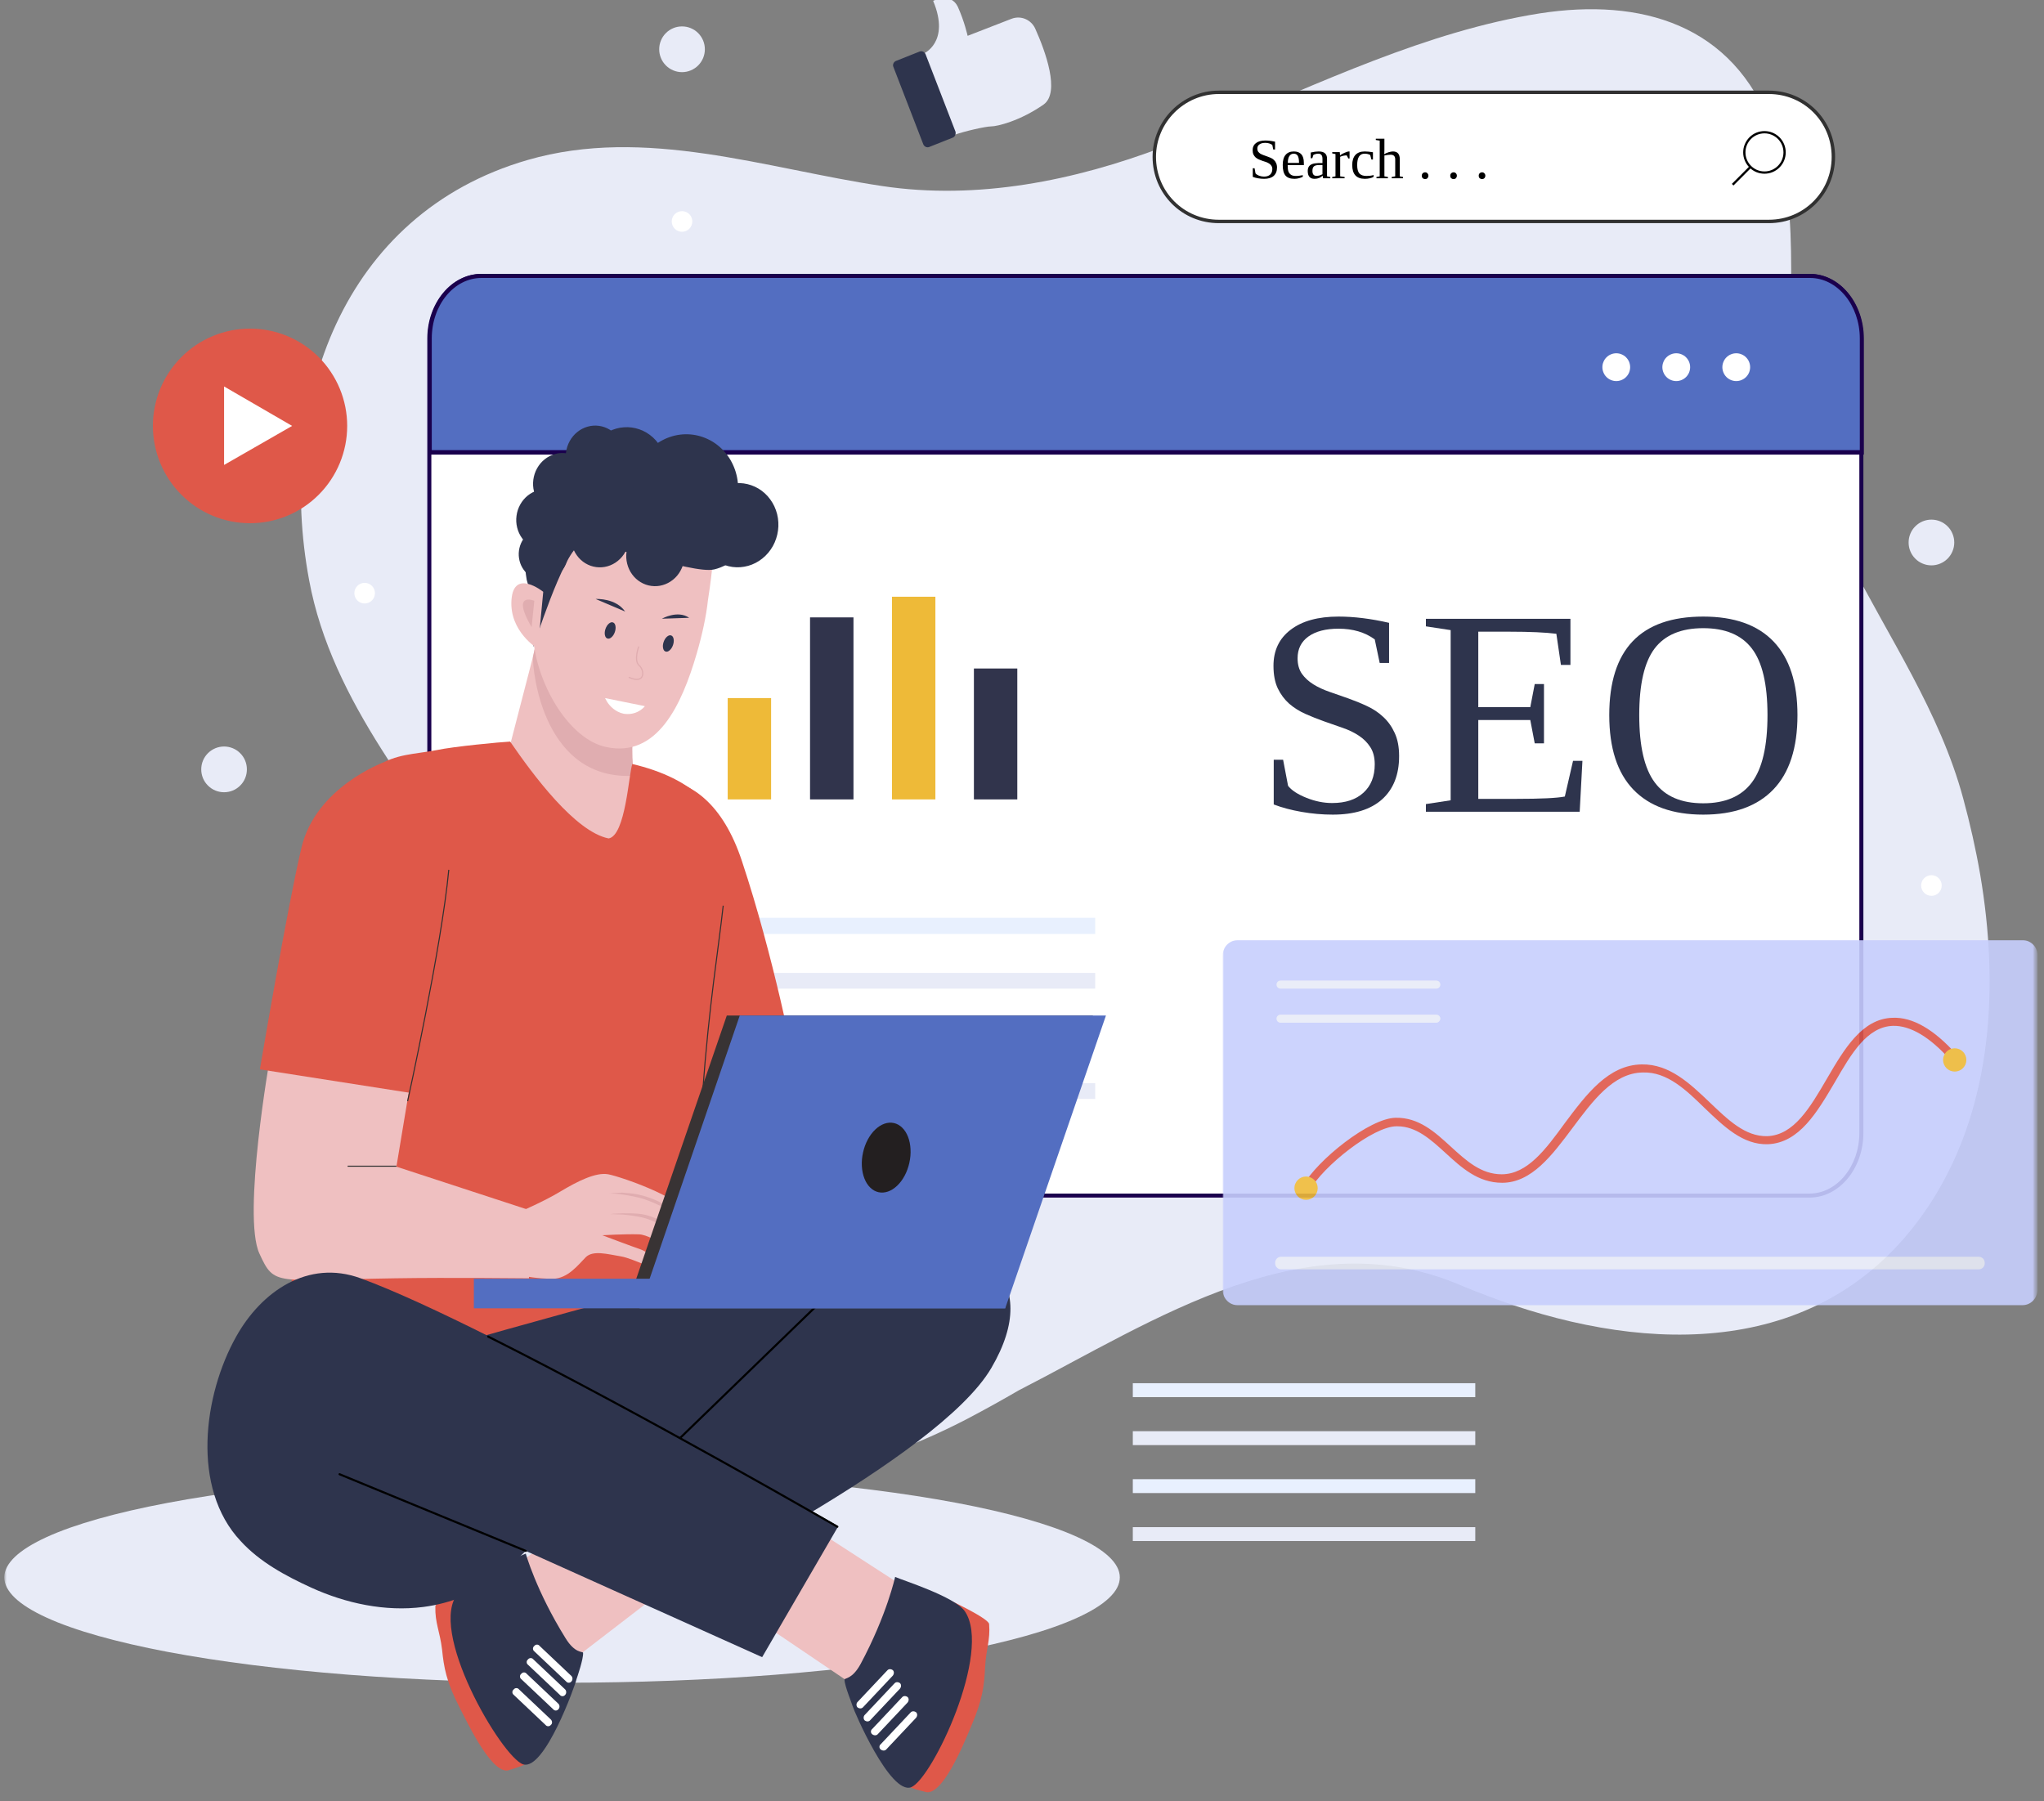 <svg width="455" height="401" viewBox="0 0 455 401" fill="none" xmlns="http://www.w3.org/2000/svg">
<rect x="0" y="0" width="455" height="401" fill="#808080" stroke="none"/>
<g clip-path="url(#clip0_17_1976)">
<path d="M430.143 267.21C408.615 301.047 370.847 301.947 336.866 290.568C333.079 289.27 329.395 287.871 325.71 286.377C290.734 271.003 256.948 294.064 226.76 309.532C223.17 311.628 219.383 313.724 215.597 315.725C188.789 329.7 157.404 336.785 136.471 311.432C123.719 295.957 126.809 275.397 126.708 256.825C126.606 236.165 119.331 218.195 108.27 201.029C93.625 178.266 73.896 156.612 68.812 129.156C61.435 89.728 76.087 47.601 117.438 35.621C143.652 28.036 170.358 37.521 196.361 41.416C217.592 44.606 239.214 40.219 258.943 32.728C262.534 31.335 266.117 29.936 269.809 28.435C293.723 18.558 317.535 6.976 342.748 2.981C365.27 -0.508 385.796 5.381 394.37 28.435C401.942 48.602 396.56 71.163 399.948 92.026C401.841 103.506 406.222 113.985 411.408 124.167C420.373 141.832 431.833 158.504 437.019 177.773C438.514 183.262 439.805 188.948 440.806 194.742C444.991 219.398 443.591 245.948 430.143 267.21Z" fill="#E8EBF7"/>
<path d="M435.025 120.773C435.025 121.447 434.894 122.1 434.633 122.723C434.379 123.347 434.009 123.891 433.538 124.37C433.059 124.848 432.508 125.218 431.884 125.472C431.26 125.733 430.615 125.864 429.94 125.864C429.266 125.864 428.62 125.733 427.996 125.472C427.372 125.218 426.821 124.848 426.35 124.37C425.871 123.891 425.501 123.347 425.247 122.723C424.986 122.1 424.863 121.447 424.863 120.773C424.863 120.098 424.986 119.446 425.247 118.822C425.501 118.198 425.871 117.647 426.35 117.176C426.821 116.697 427.372 116.327 427.996 116.066C428.62 115.812 429.266 115.682 429.94 115.682C430.615 115.682 431.26 115.812 431.884 116.066C432.508 116.327 433.059 116.697 433.538 117.176C434.009 117.647 434.379 118.198 434.633 118.822C434.894 119.446 435.025 120.098 435.025 120.773Z" fill="#E8EBF7"/>
<path d="M156.903 10.972C156.903 11.646 156.773 12.292 156.519 12.915C156.258 13.539 155.888 14.09 155.416 14.569C154.937 15.047 154.386 15.41 153.762 15.671C153.139 15.932 152.493 16.063 151.819 16.063C151.144 16.063 150.498 15.932 149.875 15.671C149.251 15.41 148.7 15.047 148.228 14.569C147.749 14.09 147.38 13.539 147.126 12.915C146.865 12.292 146.741 11.646 146.741 10.972C146.741 10.29 146.865 9.645 147.126 9.021C147.38 8.398 147.749 7.846 148.228 7.368C148.7 6.889 149.251 6.527 149.875 6.265C150.498 6.004 151.144 5.881 151.819 5.881C152.493 5.881 153.139 6.004 153.762 6.265C154.386 6.527 154.937 6.889 155.416 7.368C155.888 7.846 156.258 8.398 156.519 9.021C156.773 9.645 156.903 10.29 156.903 10.972Z" fill="#E8EBF7"/>
<path d="M54.958 171.282C54.958 171.957 54.834 172.609 54.573 173.233C54.319 173.857 53.95 174.408 53.471 174.879C52.999 175.358 52.448 175.728 51.824 175.989C51.201 176.243 50.555 176.373 49.88 176.373C49.206 176.373 48.553 176.243 47.937 175.989C47.313 175.728 46.761 175.358 46.283 174.879C45.811 174.408 45.441 173.857 45.18 173.233C44.926 172.609 44.796 171.957 44.796 171.282C44.796 170.608 44.926 169.955 45.18 169.331C45.441 168.708 45.811 168.157 46.283 167.685C46.761 167.207 47.313 166.837 47.937 166.576C48.553 166.322 49.206 166.191 49.88 166.191C50.555 166.191 51.201 166.322 51.824 166.576C52.448 166.837 52.999 167.207 53.471 167.685C53.95 168.157 54.319 168.708 54.573 169.331C54.834 169.955 54.958 170.608 54.958 171.282Z" fill="#E8EBF7"/>
<path d="M154.111 49.298C154.111 49.603 154.053 49.9 153.937 50.176C153.821 50.459 153.654 50.705 153.444 50.923C153.226 51.14 152.979 51.307 152.697 51.423C152.414 51.539 152.124 51.597 151.819 51.597C151.514 51.597 151.224 51.539 150.941 51.423C150.666 51.307 150.412 51.14 150.201 50.923C149.984 50.705 149.817 50.459 149.701 50.176C149.585 49.9 149.527 49.603 149.527 49.298C149.527 48.994 149.585 48.704 149.701 48.421C149.817 48.138 149.984 47.892 150.201 47.674C150.412 47.464 150.666 47.297 150.941 47.181C151.224 47.065 151.514 47.007 151.819 47.007C152.124 47.007 152.414 47.065 152.697 47.181C152.979 47.297 153.226 47.464 153.444 47.674C153.654 47.892 153.821 48.138 153.937 48.421C154.053 48.704 154.111 48.994 154.111 49.298Z" fill="white"/>
<path d="M432.233 197.135C432.233 197.44 432.175 197.73 432.058 198.013C431.942 198.296 431.776 198.542 431.565 198.76C431.348 198.977 431.101 199.137 430.818 199.26C430.535 199.376 430.245 199.434 429.94 199.434C429.636 199.434 429.346 199.376 429.063 199.26C428.787 199.137 428.533 198.977 428.323 198.76C428.105 198.542 427.939 198.296 427.823 198.013C427.706 197.73 427.648 197.44 427.648 197.135C427.648 196.831 427.706 196.541 427.823 196.258C427.939 195.975 428.105 195.728 428.323 195.511C428.533 195.293 428.787 195.134 429.063 195.018C429.346 194.894 429.636 194.836 429.94 194.836C430.245 194.836 430.535 194.894 430.818 195.018C431.101 195.134 431.348 195.293 431.565 195.511C431.776 195.728 431.942 195.975 432.058 196.258C432.175 196.541 432.233 196.831 432.233 197.135Z" fill="white"/>
<path d="M83.463 132.049C83.463 132.354 83.406 132.651 83.289 132.934C83.173 133.21 83.007 133.464 82.789 133.674C82.571 133.891 82.325 134.058 82.049 134.174C81.766 134.29 81.476 134.348 81.171 134.348C80.867 134.348 80.569 134.29 80.294 134.174C80.011 134.058 79.764 133.891 79.547 133.674C79.336 133.464 79.169 133.21 79.053 132.934C78.937 132.651 78.879 132.354 78.879 132.049C78.879 131.745 78.937 131.455 79.053 131.172C79.169 130.889 79.336 130.643 79.547 130.425C79.764 130.215 80.011 130.048 80.294 129.932C80.569 129.816 80.867 129.758 81.171 129.758C81.476 129.758 81.766 129.816 82.049 129.932C82.325 130.048 82.571 130.215 82.789 130.425C83.007 130.643 83.173 130.889 83.289 131.172C83.406 131.455 83.463 131.745 83.463 132.049Z" fill="white"/>
<path d="M414.295 75.354V252.235C414.295 259.922 409.116 266.209 402.835 266.209H107.08C100.799 266.209 95.62 260.023 95.62 252.235V75.354C95.62 67.667 100.799 61.481 107.08 61.481H402.835C409.116 61.481 414.295 67.667 414.295 75.354Z" fill="white"/>
<path d="M402.835 266.608H107.08C100.502 266.608 95.12 260.125 95.12 252.235V75.354C95.12 67.464 100.502 60.981 107.08 60.981H402.835C409.413 60.981 414.795 67.37 414.795 75.354V252.235C414.795 260.125 409.413 266.608 402.835 266.608ZM107.08 61.974C101.002 61.974 96.019 67.965 96.019 75.354V252.235C96.019 259.624 101.002 265.716 107.08 265.716H402.835C408.913 265.716 413.896 259.624 413.896 252.235V75.354C413.896 67.965 408.913 61.974 402.835 61.974H107.08Z" fill="#1A004D"/>
<path d="M414.396 75.354V100.707H95.62V75.354C95.62 67.667 100.799 61.481 107.175 61.481H402.936C409.218 61.481 414.396 67.667 414.396 75.354Z" fill="#536EC1"/>
<path d="M414.897 101.207H95.221V75.354C95.221 67.464 100.603 60.981 107.175 60.981H402.936C409.515 60.981 414.897 67.464 414.897 75.354V101.207ZM96.113 100.206H413.997V75.354C413.997 67.965 409.014 61.88 402.936 61.88H107.175C101.096 61.88 96.113 67.87 96.113 75.354V100.206Z" fill="#1A004D"/>
<path d="M362.876 81.743C362.876 82.149 362.796 82.548 362.644 82.925C362.484 83.302 362.26 83.643 361.969 83.933C361.687 84.223 361.346 84.441 360.968 84.6C360.591 84.76 360.2 84.84 359.786 84.84C359.38 84.84 358.988 84.76 358.604 84.6C358.227 84.441 357.893 84.223 357.603 83.933C357.313 83.643 357.088 83.302 356.936 82.925C356.776 82.548 356.696 82.149 356.696 81.743C356.696 81.33 356.776 80.938 356.936 80.561C357.088 80.177 357.313 79.843 357.603 79.553C357.893 79.263 358.227 79.038 358.604 78.886C358.988 78.727 359.38 78.647 359.786 78.647C360.2 78.647 360.591 78.727 360.968 78.886C361.346 79.038 361.687 79.263 361.969 79.553C362.26 79.843 362.484 80.177 362.644 80.561C362.796 80.938 362.876 81.33 362.876 81.743Z" fill="white"/>
<path d="M376.229 81.743C376.229 82.149 376.149 82.548 375.997 82.925C375.837 83.302 375.613 83.643 375.322 83.933C375.032 84.223 374.699 84.441 374.322 84.6C373.944 84.76 373.553 84.84 373.139 84.84C372.733 84.84 372.334 84.76 371.957 84.6C371.58 84.441 371.246 84.223 370.956 83.933C370.666 83.643 370.441 83.302 370.289 82.925C370.129 82.548 370.049 82.149 370.049 81.743C370.049 81.33 370.129 80.938 370.289 80.561C370.441 80.177 370.666 79.843 370.956 79.553C371.246 79.263 371.58 79.038 371.957 78.886C372.334 78.727 372.733 78.647 373.139 78.647C373.553 78.647 373.944 78.727 374.322 78.886C374.699 79.038 375.032 79.263 375.322 79.553C375.613 79.843 375.837 80.177 375.997 80.561C376.149 80.938 376.229 81.33 376.229 81.743Z" fill="white"/>
<path d="M389.583 81.743C389.583 82.149 389.503 82.548 389.351 82.925C389.191 83.302 388.966 83.643 388.676 83.933C388.386 84.223 388.052 84.441 387.675 84.6C387.298 84.76 386.906 84.84 386.493 84.84C386.087 84.84 385.688 84.76 385.31 84.6C384.933 84.441 384.6 84.223 384.309 83.933C384.019 83.643 383.795 83.302 383.642 82.925C383.483 82.548 383.403 82.149 383.403 81.743C383.403 81.33 383.483 80.938 383.642 80.561C383.795 80.177 384.019 79.843 384.309 79.553C384.6 79.263 384.933 79.038 385.31 78.886C385.688 78.727 386.087 78.647 386.493 78.647C386.906 78.647 387.298 78.727 387.675 78.886C388.052 79.038 388.386 79.263 388.676 79.553C388.966 79.843 389.191 80.177 389.351 80.561C389.503 80.938 389.583 81.33 389.583 81.743Z" fill="white"/>
<path d="M254.562 255.629H118.635C117.242 255.629 116.147 254.534 116.147 253.134V199.129C116.147 197.737 117.242 196.635 118.635 196.635H254.562C255.955 196.635 257.05 197.737 257.05 199.129V253.134C257.05 254.534 255.955 255.629 254.562 255.629Z" fill="white"/>
<path d="M129.696 204.322H243.798V207.919H129.696V204.322Z" fill="#E8F0FE"/>
<path d="M129.696 216.599H243.798V220.095H129.696V216.599Z" fill="#E8EBF7"/>
<path d="M129.696 228.876H243.798V232.372H129.696V228.876Z" fill="#E8F0FE"/>
<path d="M129.696 241.154H243.798V244.649H129.696V241.154Z" fill="#E8EBF7"/>
<path d="M161.988 155.408H171.65V177.968H161.988V155.408Z" fill="#EEBA38"/>
<path d="M180.317 137.445H189.986V177.969H180.317V137.445Z" fill="#31344C"/>
<path d="M198.559 132.847H208.221V177.968H198.559V132.847Z" fill="#EEBA38"/>
<path d="M216.794 148.823H226.455V177.969H216.794V148.823Z" fill="#31344C"/>
<path d="M283.537 169.144H285.625L286.728 174.945C287.519 175.953 288.882 176.845 290.819 177.614C292.748 178.39 294.656 178.774 296.534 178.774C299.508 178.774 301.829 178.013 303.498 176.483C305.18 174.96 306.022 172.849 306.022 170.159C306.022 168.614 305.688 167.338 305.035 166.33C304.397 165.329 303.541 164.473 302.482 163.777C301.438 163.081 300.234 162.501 298.885 162.037C297.55 161.558 296.165 161.072 294.736 160.586C293.321 160.086 291.936 159.535 290.587 158.933C289.252 158.338 288.048 157.584 286.989 156.67C285.945 155.742 285.089 154.604 284.436 153.248C283.798 151.899 283.479 150.224 283.479 148.229C283.479 144.806 284.755 142.13 287.308 140.194C289.861 138.243 293.408 137.264 297.956 137.264C301.416 137.264 305.166 137.729 309.213 138.657V147.591H307.124L306.022 142.341C303.853 140.76 301.162 139.962 297.956 139.962C295.113 139.962 292.879 140.542 291.254 141.703C289.644 142.863 288.846 144.48 288.846 146.547C288.846 147.925 289.165 149.07 289.803 149.999C290.456 150.912 291.312 151.696 292.357 152.348C293.416 153.008 294.627 153.567 295.983 154.031C297.332 154.495 298.718 154.981 300.132 155.481C301.561 155.989 302.954 156.554 304.31 157.193C305.659 157.816 306.863 158.614 307.908 159.6C308.967 160.572 309.823 161.761 310.461 163.168C311.114 164.56 311.447 166.286 311.447 168.331C311.447 172.472 310.178 175.685 307.647 177.962C305.108 180.225 301.452 181.356 296.68 181.356C294.373 181.356 292.066 181.153 289.745 180.747C287.424 180.341 285.35 179.789 283.537 179.093V169.144Z" fill="#2E344D"/>
<path d="M317.408 179.007L322.92 178.165V140.281L317.408 139.44V137.758H349.583V148.026H347.465L346.45 141.094C344.049 140.789 340.597 140.63 336.092 140.63H329.071V157.425H340.647L341.634 152.291H343.694V165.489H341.634L340.647 160.297H329.071V177.846H337.514C343.026 177.846 346.631 177.672 348.336 177.324L350.164 169.376H352.253L351.643 180.718H317.408V179.007Z" fill="#2E344D"/>
<path d="M364.899 159.194C364.899 166.098 366.045 171.102 368.352 174.191C370.651 177.288 374.249 178.832 379.145 178.832C384.033 178.832 387.646 177.288 389.967 174.191C392.288 171.102 393.448 166.098 393.448 159.194C393.448 152.334 392.288 147.388 389.967 144.371C387.66 141.354 384.055 139.846 379.145 139.846C374.227 139.846 370.622 141.354 368.323 144.371C366.038 147.388 364.899 152.334 364.899 159.194ZM358.226 159.194C358.226 144.574 365.197 137.264 379.145 137.264C386.05 137.264 391.272 139.121 394.812 142.834C398.351 146.547 400.121 152 400.121 159.194C400.121 166.504 398.33 172.03 394.754 175.757C391.171 179.492 385.97 181.356 379.145 181.356C372.356 181.356 367.169 179.499 363.594 175.786C360.01 172.059 358.226 166.526 358.226 159.194Z" fill="#2E344D"/>
<mask id="mask0_17_1976" style="mask-type:luminance" maskUnits="userSpaceOnUse" x="0" y="326" width="251" height="51">
<path d="M0.95 326.276H250.711V376.401H0.95V326.276Z" fill="white"/>
</mask>
<g mask="url(#mask0_17_1976)">
<path d="M249.274 351.158C249.274 351.926 249.079 352.695 248.68 353.457C248.281 354.225 247.686 354.979 246.888 355.734C246.098 356.488 245.111 357.235 243.929 357.967C242.754 358.707 241.383 359.425 239.823 360.135C238.271 360.846 236.53 361.542 234.616 362.217C232.701 362.898 230.612 363.551 228.349 364.189C226.093 364.827 223.67 365.444 221.095 366.039C218.513 366.633 215.786 367.206 212.914 367.75C210.034 368.287 207.024 368.809 203.883 369.295C200.742 369.78 197.479 370.237 194.098 370.665C190.711 371.093 187.23 371.485 183.646 371.847C180.056 372.21 176.386 372.536 172.629 372.834C168.871 373.124 165.049 373.385 161.154 373.609C157.266 373.827 153.328 374.016 149.338 374.168C145.349 374.32 141.331 374.429 137.283 374.501C133.236 374.581 129.181 374.618 125.112 374.618C121.05 374.618 116.988 374.581 112.941 374.501C108.894 374.429 104.883 374.32 100.893 374.168C96.904 374.016 92.965 373.827 89.07 373.609C85.183 373.385 81.353 373.124 77.596 372.834C73.846 372.536 70.168 372.21 66.585 371.847C62.995 371.485 59.513 371.093 56.133 370.665C52.753 370.237 49.489 369.78 46.348 369.295C43.2 368.809 40.19 368.287 37.318 367.75C34.446 367.206 31.711 366.633 29.136 366.039C26.554 365.444 24.139 364.827 21.875 364.189C19.62 363.551 17.531 362.898 15.609 362.217C13.694 361.542 11.96 360.846 10.401 360.135C8.849 359.425 7.478 358.707 6.295 357.967C5.12 357.235 4.127 356.488 3.336 355.734C2.545 354.979 1.951 354.225 1.552 353.457C1.153 352.695 0.95 351.926 0.95 351.158C0.95 350.389 1.153 349.628 1.552 348.859C1.951 348.097 2.545 347.336 3.336 346.582C4.127 345.828 5.12 345.088 6.295 344.348C7.478 343.616 8.849 342.891 10.401 342.18C11.96 341.469 13.694 340.78 15.609 340.099C17.531 339.424 19.62 338.764 21.875 338.126C24.139 337.488 26.554 336.871 29.136 336.277C31.711 335.682 34.446 335.117 37.318 334.573C40.19 334.029 43.2 333.514 46.348 333.028C49.489 332.542 52.753 332.085 56.133 331.657C59.513 331.229 62.995 330.831 66.585 330.468C70.168 330.113 73.846 329.779 77.596 329.489C81.353 329.192 85.183 328.938 89.07 328.713C92.965 328.488 96.904 328.3 100.893 328.155C104.883 328.002 108.894 327.886 112.941 327.814C116.988 327.741 121.05 327.705 125.112 327.705C129.181 327.705 133.236 327.741 137.283 327.814C141.331 327.886 145.349 328.002 149.338 328.155C153.328 328.3 157.266 328.488 161.154 328.713C165.049 328.938 168.871 329.192 172.629 329.489C176.386 329.779 180.056 330.113 183.646 330.468C187.23 330.831 190.711 331.229 194.098 331.657C197.479 332.085 200.742 332.542 203.883 333.028C207.024 333.514 210.034 334.029 212.914 334.573C215.786 335.117 218.513 335.682 221.095 336.277C223.67 336.871 226.093 337.488 228.349 338.126C230.612 338.764 232.701 339.424 234.616 340.099C236.53 340.78 238.271 341.469 239.823 342.18C241.383 342.891 242.754 343.616 243.929 344.348C245.111 345.088 246.098 345.828 246.888 346.582C247.686 347.336 248.281 348.097 248.68 348.859C249.079 349.628 249.274 350.389 249.274 351.158Z" fill="#E8EBF7"/>
</g>
<path d="M169.161 214.308C169.161 214.308 177.626 250.437 178.33 253.736C179.621 259.625 184.502 273.099 184.502 273.099C184.502 273.099 164.077 284.578 158.296 280.989C153.915 278.291 154.212 263.019 153.813 257.326C153.414 251.938 138.27 199.927 138.27 199.927L169.161 214.308Z" fill="#EFC0C1"/>
<path d="M137.073 174.676C137.073 174.676 156.606 165.691 165.172 191.747C172.251 213.009 176.835 236.861 176.835 236.861L143.347 246.847L137.073 174.676Z" fill="#DF5849"/>
<path d="M152.617 190.949C152.617 190.746 133.881 204.525 124.314 199.332C113.558 193.545 112.658 169.288 112.658 169.288L118.635 146.227L118.736 145.828L119.034 144.428L121.13 145.625L129.5 150.52L132.888 152.514L141.454 157.504C141.454 157.504 140.562 163.595 140.758 168.686C140.758 169.186 140.859 169.781 140.859 170.187C140.961 171.079 141.258 171.884 141.555 172.58C142.252 174.277 143.347 175.474 143.347 175.575C144.747 180.862 152.515 190.848 152.617 190.949Z" fill="#EFC0C1"/>
<path d="M141.555 172.682C120.927 174.176 118.541 149.418 118.635 146.227L118.736 145.828L119.034 144.428L121.13 145.625C123.321 147.721 126.512 150.317 129.5 150.52L132.888 152.514L141.454 157.504C141.454 157.504 140.562 163.595 140.758 168.686C140.758 169.186 140.859 169.781 140.859 170.187C140.961 171.079 141.258 171.884 141.555 172.682Z" fill="#E0ADB0"/>
<path d="M155.112 145.429C151.717 157.105 146.241 168.787 134.882 166.293C126.911 164.596 119.831 153.015 118.736 142.63C118.141 137.343 117.539 132.651 117.837 129.156C118.04 126.364 118.236 124.667 118.236 124.667L120.528 118.779L121.928 115.385C121.928 115.385 124.619 113.485 127.607 111.287C131.393 108.495 136.674 113.187 136.775 112.984C136.971 112.687 153.218 111.389 157.897 118.075C158.296 118.677 158.695 119.272 158.796 119.975C158.992 120.475 158.992 120.969 158.992 121.57C158.898 122.571 158.796 124.065 158.593 125.965C158.499 126.763 158.397 127.561 158.296 128.561C158.1 130.055 157.897 131.752 157.599 133.551C157.201 137.242 156.301 141.332 155.112 145.429Z" fill="#EFC0C1"/>
<path d="M117.242 129.054C117.242 129.054 112.063 101.106 134.382 103.006C134.382 103.006 151.92 96.414 162.379 106.001C171.751 114.58 166.565 124.964 158.992 126.763C154.009 127.959 132.489 119.678 128.898 121.469C125.315 123.267 118.736 144.03 118.736 144.03C118.736 144.03 118.939 134.544 117.242 129.054Z" fill="#2E344D"/>
<path d="M140.634 95.174C141.222 95.253 141.788 95.391 142.346 95.587C142.905 95.783 143.434 96.029 143.942 96.334C144.45 96.646 144.928 97.001 145.364 97.4C145.806 97.806 146.205 98.248 146.56 98.741C146.916 99.227 147.22 99.742 147.474 100.293C147.735 100.844 147.938 101.417 148.084 102.012C148.229 102.607 148.323 103.216 148.359 103.825C148.388 104.441 148.366 105.051 148.287 105.667C148.207 106.276 148.069 106.871 147.873 107.458C147.677 108.038 147.431 108.597 147.133 109.133C146.836 109.67 146.488 110.163 146.096 110.627C145.704 111.091 145.277 111.512 144.805 111.889C144.334 112.266 143.833 112.593 143.304 112.868C142.774 113.144 142.223 113.361 141.65 113.521C141.084 113.68 140.504 113.782 139.916 113.825C139.322 113.869 138.741 113.854 138.154 113.775C137.573 113.695 137 113.557 136.442 113.361C135.891 113.165 135.354 112.919 134.846 112.607C134.339 112.302 133.867 111.947 133.425 111.548C132.982 111.142 132.59 110.693 132.235 110.207C131.88 109.721 131.575 109.199 131.314 108.647C131.06 108.096 130.857 107.523 130.712 106.936C130.56 106.341 130.472 105.732 130.436 105.123C130.4 104.507 130.422 103.89 130.509 103.281C130.589 102.672 130.726 102.077 130.922 101.49C131.111 100.91 131.357 100.351 131.655 99.815C131.959 99.278 132.3 98.778 132.692 98.314C133.084 97.849 133.519 97.429 133.99 97.059C134.455 96.682 134.955 96.356 135.492 96.08C136.021 95.804 136.573 95.587 137.138 95.427C137.711 95.26 138.292 95.159 138.879 95.123C139.467 95.079 140.054 95.094 140.634 95.174Z" fill="#2E344D"/>
<path d="M154.249 96.776C155.01 96.878 155.75 97.052 156.476 97.313C157.201 97.567 157.89 97.893 158.55 98.284C159.21 98.683 159.827 99.147 160.4 99.67C160.973 100.192 161.488 100.772 161.952 101.403C162.416 102.041 162.808 102.708 163.141 103.426C163.475 104.144 163.743 104.884 163.932 105.66C164.128 106.428 164.244 107.212 164.287 108.009C164.331 108.807 164.302 109.605 164.2 110.395C164.092 111.186 163.91 111.962 163.664 112.716C163.41 113.477 163.091 114.202 162.699 114.899C162.315 115.587 161.865 116.24 161.357 116.842C160.842 117.444 160.284 117.988 159.674 118.474C159.065 118.967 158.412 119.387 157.723 119.743C157.034 120.098 156.316 120.381 155.576 120.591C154.836 120.802 154.082 120.932 153.313 120.99C152.552 121.041 151.79 121.019 151.028 120.918C150.274 120.816 149.527 120.635 148.809 120.381C148.084 120.127 147.394 119.801 146.727 119.409C146.067 119.01 145.451 118.546 144.885 118.024C144.312 117.502 143.79 116.922 143.333 116.291C142.868 115.653 142.469 114.978 142.136 114.268C141.802 113.55 141.541 112.81 141.345 112.034C141.157 111.265 141.041 110.482 140.99 109.684C140.946 108.887 140.983 108.089 141.084 107.299C141.193 106.508 141.367 105.732 141.621 104.971C141.875 104.217 142.194 103.491 142.578 102.795C142.97 102.106 143.42 101.454 143.927 100.852C144.435 100.25 145.001 99.706 145.61 99.22C146.219 98.727 146.872 98.306 147.561 97.951C148.25 97.596 148.968 97.313 149.708 97.102C150.448 96.892 151.202 96.762 151.964 96.704C152.733 96.653 153.495 96.675 154.249 96.776Z" fill="#2E344D"/>
<path d="M165.542 107.618C166.122 107.698 166.695 107.836 167.254 108.031C167.812 108.227 168.342 108.474 168.849 108.778C169.357 109.083 169.829 109.438 170.271 109.844C170.714 110.251 171.112 110.693 171.461 111.186C171.816 111.672 172.128 112.187 172.382 112.738C172.636 113.289 172.839 113.862 172.991 114.457C173.136 115.051 173.23 115.653 173.259 116.27C173.296 116.886 173.274 117.495 173.187 118.104C173.107 118.721 172.969 119.315 172.773 119.903C172.585 120.483 172.338 121.041 172.041 121.578C171.736 122.107 171.395 122.608 171.004 123.072C170.612 123.536 170.177 123.957 169.705 124.334C169.241 124.711 168.741 125.037 168.204 125.313C167.674 125.588 167.123 125.806 166.557 125.965C165.984 126.125 165.404 126.226 164.817 126.27C164.229 126.313 163.642 126.299 163.061 126.219C162.474 126.139 161.908 126.002 161.349 125.806C160.791 125.61 160.261 125.363 159.754 125.052C159.246 124.747 158.767 124.392 158.332 123.986C157.89 123.587 157.491 123.137 157.135 122.651C156.78 122.165 156.475 121.643 156.221 121.092C155.96 120.541 155.764 119.968 155.612 119.373C155.467 118.786 155.373 118.177 155.336 117.568C155.307 116.951 155.329 116.335 155.409 115.726C155.496 115.117 155.634 114.522 155.822 113.934C156.018 113.354 156.265 112.796 156.562 112.259C156.86 111.723 157.208 111.222 157.6 110.758C157.991 110.294 158.419 109.873 158.891 109.496C159.362 109.119 159.863 108.8 160.392 108.525C160.922 108.249 161.473 108.031 162.046 107.872C162.619 107.705 163.192 107.604 163.787 107.56C164.374 107.524 164.962 107.538 165.542 107.618Z" fill="#2E344D"/>
<path d="M134.505 112.788C135.354 112.904 136.152 113.187 136.892 113.63C137.631 114.079 138.262 114.659 138.785 115.37C139.3 116.081 139.662 116.871 139.88 117.741C140.098 118.604 140.148 119.489 140.025 120.381C139.909 121.273 139.633 122.107 139.191 122.89C138.756 123.666 138.197 124.333 137.508 124.884C136.826 125.436 136.065 125.827 135.231 126.067C134.404 126.299 133.562 126.364 132.706 126.248C131.858 126.132 131.06 125.856 130.32 125.407C129.58 124.957 128.949 124.384 128.434 123.666C127.912 122.955 127.549 122.165 127.332 121.302C127.114 120.432 127.071 119.554 127.187 118.662C127.303 117.77 127.586 116.929 128.021 116.153C128.456 115.37 129.014 114.703 129.704 114.152C130.385 113.608 131.147 113.209 131.981 112.977C132.808 112.738 133.657 112.68 134.505 112.788Z" fill="#2E344D"/>
<path d="M126.04 100.903C126.896 101.011 127.687 101.294 128.427 101.744C129.174 102.186 129.798 102.766 130.32 103.477C130.835 104.188 131.205 104.978 131.415 105.849C131.633 106.719 131.683 107.596 131.56 108.488C131.444 109.38 131.169 110.214 130.733 110.997C130.298 111.781 129.732 112.44 129.051 112.992C128.361 113.543 127.6 113.934 126.773 114.174C125.939 114.406 125.097 114.471 124.249 114.355C123.393 114.239 122.595 113.963 121.855 113.514C121.115 113.071 120.484 112.491 119.969 111.781C119.454 111.063 119.084 110.279 118.867 109.409C118.649 108.539 118.606 107.661 118.722 106.769C118.845 105.878 119.121 105.036 119.556 104.26C119.991 103.477 120.55 102.81 121.239 102.259C121.928 101.715 122.682 101.316 123.516 101.084C124.35 100.845 125.192 100.787 126.04 100.903Z" fill="#2E344D"/>
<path d="M122.291 108.959C123.147 109.068 123.945 109.351 124.684 109.801C125.424 110.243 126.055 110.823 126.57 111.534C127.085 112.244 127.455 113.035 127.673 113.905C127.89 114.768 127.934 115.653 127.818 116.545C127.694 117.437 127.419 118.271 126.984 119.054C126.548 119.837 125.99 120.497 125.301 121.048C124.612 121.599 123.857 121.991 123.023 122.23C122.189 122.462 121.348 122.528 120.499 122.412C119.651 122.296 118.853 122.02 118.113 121.57C117.366 121.121 116.742 120.548 116.22 119.83C115.705 119.119 115.335 118.329 115.124 117.466C114.907 116.596 114.856 115.718 114.979 114.826C115.095 113.934 115.371 113.093 115.806 112.317C116.241 111.534 116.807 110.867 117.489 110.315C118.178 109.772 118.94 109.373 119.767 109.141C120.601 108.901 121.442 108.843 122.291 108.959Z" fill="#2E344D"/>
<path d="M121.725 117.56C122.443 117.662 123.118 117.901 123.741 118.278C124.372 118.662 124.902 119.156 125.337 119.757C125.78 120.367 126.084 121.041 126.273 121.781C126.454 122.52 126.49 123.267 126.389 124.029C126.287 124.79 126.055 125.501 125.685 126.168C125.315 126.835 124.837 127.408 124.256 127.872C123.676 128.344 123.031 128.677 122.327 128.88C121.623 129.083 120.913 129.134 120.194 129.04C119.469 128.946 118.795 128.706 118.171 128.329C117.547 127.945 117.01 127.452 116.575 126.843C116.14 126.241 115.828 125.566 115.647 124.827C115.465 124.087 115.422 123.333 115.523 122.578C115.625 121.817 115.864 121.099 116.234 120.432C116.604 119.765 117.076 119.199 117.656 118.728C118.236 118.264 118.882 117.923 119.585 117.72C120.289 117.517 121 117.466 121.725 117.56Z" fill="#2E344D"/>
<path d="M146.785 116.987C147.633 117.103 148.431 117.379 149.171 117.828C149.911 118.271 150.542 118.851 151.057 119.562C151.579 120.272 151.942 121.063 152.16 121.933C152.377 122.803 152.428 123.681 152.305 124.573C152.189 125.465 151.906 126.299 151.47 127.082C151.035 127.865 150.477 128.532 149.788 129.076C149.106 129.627 148.344 130.019 147.51 130.258C146.683 130.497 145.842 130.555 144.986 130.439C144.137 130.331 143.339 130.048 142.6 129.598C141.86 129.156 141.229 128.576 140.714 127.865C140.192 127.154 139.829 126.364 139.611 125.494C139.394 124.623 139.343 123.746 139.466 122.854C139.582 121.962 139.865 121.128 140.3 120.345C140.736 119.562 141.294 118.902 141.983 118.351C142.665 117.799 143.427 117.408 144.261 117.168C145.088 116.929 145.929 116.871 146.785 116.987Z" fill="#2E344D"/>
<path d="M133.323 94.804C134.172 94.92 134.969 95.195 135.709 95.645C136.449 96.095 137.08 96.675 137.595 97.385C138.117 98.096 138.48 98.886 138.698 99.749C138.915 100.62 138.966 101.497 138.843 102.389C138.727 103.281 138.444 104.122 138.009 104.898C137.573 105.682 137.015 106.349 136.326 106.9C135.644 107.451 134.882 107.843 134.048 108.075C133.221 108.314 132.38 108.372 131.524 108.263C130.675 108.147 129.878 107.864 129.138 107.422C128.398 106.972 127.767 106.392 127.252 105.682C126.73 104.971 126.367 104.18 126.149 103.31C125.932 102.447 125.881 101.562 126.004 100.671C126.12 99.778 126.403 98.945 126.838 98.161C127.274 97.385 127.832 96.718 128.521 96.167C129.203 95.616 129.965 95.224 130.799 94.985C131.626 94.753 132.467 94.688 133.323 94.804Z" fill="#2E344D"/>
<path d="M120.927 131.752C120.927 131.752 114.356 126.465 113.855 133.551C113.355 140.636 119.73 144.428 119.73 144.428L120.927 131.752Z" fill="#EFC0C1"/>
<path d="M118.94 133.746C118.94 133.746 113.652 131.556 118.338 139.635L118.94 133.746Z" fill="#E0ADB0"/>
<path d="M149.396 141.463C149.687 141.564 149.868 141.825 149.948 142.246C150.027 142.666 149.977 143.123 149.81 143.616C149.636 144.11 149.382 144.501 149.063 144.777C148.736 145.06 148.432 145.147 148.149 145.045C147.859 144.944 147.677 144.683 147.598 144.262C147.518 143.841 147.561 143.384 147.735 142.891C147.909 142.398 148.156 142.014 148.482 141.731C148.809 141.455 149.114 141.368 149.396 141.463Z" fill="#2E344D"/>
<path d="M136.449 138.569C136.739 138.663 136.921 138.924 137 139.345C137.08 139.766 137.029 140.223 136.863 140.716C136.688 141.216 136.435 141.6 136.115 141.876C135.789 142.159 135.484 142.246 135.202 142.144C134.911 142.043 134.73 141.782 134.65 141.361C134.571 140.948 134.614 140.484 134.788 139.99C134.962 139.497 135.209 139.113 135.535 138.83C135.862 138.555 136.166 138.468 136.449 138.569Z" fill="#2E344D"/>
<path d="M147.336 137.742C147.336 137.742 150.825 135.748 153.415 137.539L147.336 137.742Z" fill="#2E344D"/>
<path d="M132.59 133.348C132.888 133.348 137.073 133.152 139.162 136.147L132.59 133.348Z" fill="#2E344D"/>
<path d="M142.158 144.03C142.158 144.03 141.055 147.025 142.252 148.12C143.55 149.222 143.652 152.413 140.062 150.818" stroke="#E0ADB0" stroke-width="0.261" stroke-miterlimit="10" stroke-linecap="round" stroke-linejoin="round"/>
<path d="M143.55 157.206C143.55 157.206 143.347 157.504 142.948 157.808C142.252 158.403 140.859 159.2 138.864 158.903C136.971 158.504 135.774 157.206 135.18 156.307C134.882 155.807 134.679 155.408 134.679 155.408" fill="white"/>
<path d="M161.785 194.836C160.392 215.301 156.504 235.164 155.01 255.332C152.515 276.891 151.021 296.261 150.927 296.457C151.021 295.862 142.556 301.446 122.726 304.746C103.787 307.835 72.199 310.729 63.829 306.842C63.531 306.74 66.621 256.528 66.919 255.332C74.593 180.768 73.896 175.474 83.761 170.586C88.447 167.787 91.834 167.99 97.216 166.989C100.9 166.191 111.461 165.191 113.558 165.096C118.635 172.479 128.006 185.155 135.477 186.656C139.263 186.054 139.96 172.283 140.757 170.086C153.915 173.175 163.576 180.666 161.785 194.836Z" fill="#DF5849"/>
<path d="M60.144 235.164C60.144 235.164 53.863 270.705 57.751 279.088C61.138 286.478 61.138 284.977 87.946 284.578C99.704 284.382 117.743 284.578 117.743 284.578L118.439 269.603L88.244 259.726L91.13 242.358L60.144 235.164Z" fill="#EFC0C1"/>
<path d="M115.646 269.807C115.646 269.807 121.224 267.413 124.815 265.216C128.499 263.019 132.59 260.923 135.376 261.423C138.168 261.916 155.112 267.711 152.515 271.402C152.515 271.402 156.106 273.998 154.111 276.297C154.111 276.297 155.01 277.595 153.712 279.19C152.421 280.786 145.545 274.897 142.252 274.796C138.966 274.694 134.084 274.999 134.084 274.999C134.084 274.999 140.961 277.595 142.455 278.088C143.949 278.589 147.931 281.083 147.438 282.28C146.937 283.484 141.156 280.184 138.168 279.691C135.18 279.19 131.988 278.291 130.392 279.887C128.804 281.482 126.41 284.68 123.023 284.68C119.636 284.68 116.647 284.078 116.647 284.078L115.646 269.807Z" fill="#EFC0C1"/>
<path d="M152.515 271.401C152.515 271.401 152.319 271.206 151.92 270.901C151.521 270.604 151.021 270.103 150.325 269.705C149.628 269.204 148.83 268.704 147.837 268.109C146.937 267.609 145.842 267.108 144.747 266.709C143.652 266.311 142.556 266.013 141.454 265.81C140.359 265.614 139.365 265.614 138.567 265.513C137.668 265.513 136.971 265.614 136.471 265.614C135.978 265.716 135.68 265.716 135.68 265.716C135.68 265.716 135.978 265.716 136.471 265.716C136.971 265.716 137.668 265.81 138.465 265.912C139.263 266.013 140.264 266.209 141.258 266.412C142.252 266.608 143.347 266.913 144.348 267.311C145.443 267.71 146.437 268.211 147.336 268.609C148.236 269.11 149.128 269.509 149.926 269.908C150.622 270.306 151.326 270.705 151.717 270.901C152.218 271.3 152.515 271.401 152.515 271.401Z" fill="#E0ADB0"/>
<path d="M154.111 276.297C154.111 276.297 153.915 276.094 153.415 275.796C153.016 275.492 152.319 274.999 151.623 274.498C150.825 273.998 149.926 273.396 148.932 272.801C147.931 272.199 146.836 271.605 145.639 271.104C144.449 270.604 143.253 270.307 142.056 270.205C140.859 270.104 139.764 270.104 138.864 270.104C137.972 270.104 137.174 270.205 136.572 270.205C136.079 270.307 135.68 270.307 135.68 270.307C135.68 270.307 135.978 270.307 136.572 270.307C137.073 270.307 137.871 270.401 138.763 270.401C139.662 270.502 140.758 270.604 141.853 270.807C142.948 271.003 144.145 271.3 145.24 271.8C146.343 272.301 147.438 272.801 148.432 273.302C149.425 273.795 150.426 274.295 151.224 274.795C152.022 275.194 152.718 275.593 153.219 275.898C153.813 276.195 154.111 276.297 154.111 276.297Z" fill="#E0ADB0"/>
<path d="M88.243 259.625H77.385" stroke="#313131" stroke-width="0.234" stroke-miterlimit="10"/>
<path d="M85.255 169.781C85.255 169.781 70.306 175.278 67.122 188.65C63.93 202.03 57.852 238.065 57.852 238.065L91.631 243.351C91.631 243.351 98.405 210.711 100.001 193.64C101.597 176.569 85.255 169.781 85.255 169.781Z" fill="#DF5849"/>
<path d="M90.739 245.15C90.739 245.15 98.311 210.711 99.9 193.64" stroke="#313131" stroke-width="0.234" stroke-miterlimit="10"/>
<path d="M160.987 201.624C159.892 211.61 157.897 223.09 156.403 243.25" stroke="#313131" stroke-width="0.234" stroke-miterlimit="10"/>
<path d="M99.805 299.655C99.805 299.655 181.42 275.992 199.553 275.296C217.686 274.6 232.534 284.281 220.675 304.543C208.823 324.805 147.634 354.653 147.634 354.653L130.298 342.079L145.842 325.407L99.805 299.655Z" fill="#2E344D"/>
<path d="M116.249 347.467L135.18 333.492L147.634 354.051L128.304 368.925L118.236 368.628L116.249 347.467Z" fill="#EFC0C1"/>
<path d="M105.281 351.76C105.281 351.76 96.911 356.249 96.911 357.648C96.817 361.34 97.912 363.138 98.405 367.228C98.804 371.122 99.305 374.32 102.293 380.107C104.288 384.002 109.865 395.779 113.557 393.98C113.855 393.886 117.141 392.987 117.141 392.385C117.743 385.8 105.281 351.76 105.281 351.76Z" fill="#DF5849"/>
<path d="M116.444 392.784C111.664 391.188 94.822 362.536 102.097 354.552C106.181 350.063 117.039 345.871 117.039 345.871C117.039 345.871 119.331 354.153 125.91 364.733C128.006 368.127 129.696 367.627 129.797 367.931C129.899 369.324 128.499 373.319 128.303 373.921C128.1 375.016 121.224 394.285 116.444 392.784Z" fill="#2E344D"/>
<path d="M125.808 377.315C125.511 377.714 124.916 377.714 124.619 377.315L117.539 370.622C117.141 370.325 117.141 369.73 117.539 369.425C117.837 369.027 118.439 369.027 118.736 369.425L125.808 376.112C126.113 376.416 126.113 377.011 125.808 377.315Z" fill="white"/>
<path d="M124.314 380.506C124.017 380.905 123.422 380.905 123.125 380.506L116.045 373.82C115.646 373.523 115.646 372.921 116.045 372.624C116.343 372.225 116.945 372.225 117.242 372.624L124.314 379.31C124.619 379.607 124.619 380.209 124.314 380.506Z" fill="white"/>
<path d="M122.624 384.002C122.327 384.401 121.725 384.401 121.427 384.002L114.355 377.315C113.956 377.011 113.956 376.416 114.355 376.112C114.653 375.713 115.248 375.713 115.545 376.112L122.624 382.805C122.922 383.102 123.023 383.704 122.624 384.002Z" fill="white"/>
<path d="M127.208 374.32C126.911 374.719 126.309 374.719 126.011 374.32L118.939 367.627C118.54 367.329 118.54 366.735 118.939 366.43C119.237 366.031 119.831 366.031 120.129 366.43L127.208 373.124C127.506 373.421 127.506 374.016 127.208 374.32Z" fill="white"/>
<path d="M145.842 325.509L188.093 284.579" stroke="black" stroke-width="0.466" stroke-miterlimit="10" stroke-linecap="round" stroke-linejoin="round"/>
<path d="M200.148 352.557L180.419 339.78L169.256 361.144L189.485 374.821L199.553 373.921L200.148 352.557Z" fill="#EFC0C1"/>
<mask id="mask1_17_1976" style="mask-type:luminance" maskUnits="userSpaceOnUse" x="200" y="355" width="22" height="46">
<path d="M200.576 355.98H221.001V400.478H200.576V355.98Z" fill="white"/>
</mask>
<g mask="url(#mask1_17_1976)">
<path d="M211.412 356.249C211.412 356.249 219.979 360.245 220.182 361.543C220.479 365.132 219.485 367.134 219.282 371.224C219.086 375.118 218.782 378.309 216.192 384.299C214.502 388.295 209.614 400.369 205.827 398.875C205.53 398.774 202.244 398.078 202.143 397.476C201.047 390.891 211.412 356.249 211.412 356.249Z" fill="#DF5849"/>
</g>
<path d="M202.839 397.874C207.524 395.982 220.878 367.728 214.799 358.743C212.609 355.451 200.75 351.76 199.256 351.056C199.256 351.056 197.457 359.447 191.582 370.426C189.688 373.921 187.991 373.522 187.991 373.921C187.991 375.314 189.688 379.309 189.79 379.81C190.087 380.905 198.16 399.673 202.839 397.874Z" fill="#2E344D"/>
<path d="M192.474 383.001C192.872 383.305 193.373 383.305 193.67 383.001L200.351 375.916C200.648 375.517 200.648 375.016 200.351 374.719C199.952 374.415 199.451 374.415 199.154 374.719L192.474 381.804C192.176 382.102 192.176 382.703 192.474 383.001Z" fill="white"/>
<path d="M194.171 386.097C194.57 386.395 195.071 386.395 195.368 386.097L202.041 379.012C202.346 378.613 202.346 378.113 202.041 377.808C201.642 377.511 201.149 377.511 200.852 377.808L194.171 384.901C193.772 385.198 193.772 385.8 194.171 386.097Z" fill="white"/>
<path d="M196.064 389.491C196.463 389.789 196.964 389.789 197.261 389.491L203.934 382.406C204.239 382.007 204.239 381.507 203.934 381.202C203.535 380.905 203.042 380.905 202.745 381.202L196.064 388.295C195.665 388.592 195.665 389.194 196.064 389.491Z" fill="white"/>
<path d="M190.885 380.107C191.284 380.405 191.777 380.405 192.082 380.107L198.755 373.022C199.052 372.623 199.052 372.123 198.755 371.826C198.356 371.521 197.856 371.521 197.558 371.826L190.885 378.911C190.581 379.208 190.581 379.81 190.885 380.107Z" fill="white"/>
<path d="M117.039 345.269C117.039 345.269 111.664 350.462 111.265 350.759C106.282 354.552 100.4 356.952 94.22 357.75C85.755 358.845 76.986 356.952 69.312 353.457C63.633 350.86 57.852 347.764 53.565 343.072C42.504 331.295 45.296 310.533 52.572 297.559C58.149 287.573 68.514 280.285 80.272 284.578C109.568 295.26 186.598 339.78 186.598 339.78L169.655 368.925L117.039 345.269Z" fill="#2E344D"/>
<path d="M108.669 297.559C142.752 314.623 186.396 339.881 186.396 339.881" stroke="black" stroke-width="0.466" stroke-miterlimit="10" stroke-linecap="round" stroke-linejoin="round"/>
<path d="M117.039 345.27L75.586 328.199" stroke="black" stroke-width="0.466" stroke-miterlimit="10" stroke-linecap="round" stroke-linejoin="round"/>
<path d="M220.878 291.265H139.365L161.785 226.085H243.298L220.878 291.265Z" fill="#383334"/>
<path d="M223.764 291.265H142.353L164.672 226.085H246.184L223.764 291.265Z" fill="#536EC1"/>
<path d="M198.987 250.016C199.669 250.168 200.286 250.516 200.83 251.046C201.374 251.575 201.809 252.257 202.128 253.084C202.454 253.917 202.636 254.831 202.686 255.832C202.744 256.833 202.65 257.848 202.425 258.863C202.2 259.886 201.852 260.843 201.381 261.728C200.909 262.612 200.351 263.359 199.705 263.969C199.06 264.585 198.378 265.02 197.66 265.267C196.942 265.513 196.238 265.564 195.556 265.412C194.875 265.259 194.258 264.919 193.714 264.382C193.17 263.853 192.735 263.171 192.416 262.344C192.089 261.51 191.908 260.596 191.85 259.596C191.799 258.595 191.886 257.587 192.118 256.564C192.343 255.542 192.691 254.592 193.163 253.707C193.634 252.822 194.193 252.076 194.838 251.459C195.484 250.843 196.166 250.415 196.884 250.161C197.602 249.914 198.298 249.864 198.987 250.016Z" fill="#231F20"/>
<path d="M105.484 284.68H223.764V291.264H105.484V284.68Z" fill="#536EC1"/>
<path d="M393.768 49.298H271.303C263.332 49.298 256.949 42.91 256.949 34.925C256.949 27.042 263.426 20.552 271.303 20.552H393.768C401.74 20.552 408.115 26.941 408.115 34.925C408.115 42.91 401.74 49.298 393.768 49.298Z" fill="white" stroke="#313131" stroke-width="0.76" stroke-miterlimit="10"/>
<path d="M278.87 37.461H279.276L279.479 38.592C279.631 38.788 279.893 38.962 280.262 39.114C280.647 39.252 281.017 39.317 281.365 39.317C281.945 39.317 282.395 39.172 282.729 38.882C283.055 38.578 283.222 38.157 283.222 37.635C283.222 37.345 283.149 37.105 283.019 36.91C282.903 36.721 282.736 36.554 282.526 36.417C282.33 36.286 282.098 36.17 281.829 36.069C281.575 35.974 281.307 35.887 281.017 35.807C280.741 35.713 280.473 35.604 280.204 35.488C279.951 35.372 279.718 35.227 279.508 35.053C279.312 34.865 279.145 34.64 279.015 34.386C278.899 34.118 278.841 33.791 278.841 33.4C278.841 32.747 279.08 32.232 279.566 31.862C280.067 31.478 280.763 31.282 281.655 31.282C282.308 31.282 283.033 31.369 283.831 31.543V33.284H283.425L283.222 32.269C282.794 31.964 282.272 31.804 281.655 31.804C281.089 31.804 280.654 31.92 280.35 32.153C280.038 32.37 279.885 32.675 279.885 33.081C279.885 33.356 279.943 33.574 280.059 33.748C280.19 33.922 280.357 34.081 280.553 34.212C280.763 34.328 280.995 34.437 281.249 34.531C281.517 34.633 281.786 34.727 282.061 34.821C282.351 34.923 282.62 35.024 282.874 35.14C283.142 35.256 283.374 35.416 283.57 35.604C283.78 35.8 283.947 36.032 284.063 36.3C284.194 36.576 284.266 36.902 284.266 37.287C284.266 38.099 284.012 38.73 283.512 39.172C283.026 39.6 282.322 39.81 281.394 39.81C280.944 39.81 280.502 39.767 280.059 39.694C279.61 39.622 279.218 39.513 278.87 39.375V37.461Z" fill="black"/>
<path d="M286.643 36.764V36.881C286.643 37.446 286.701 37.889 286.817 38.215C286.948 38.527 287.151 38.766 287.426 38.94C287.695 39.1 288.043 39.172 288.471 39.172C288.681 39.172 288.942 39.158 289.254 39.114C289.559 39.078 289.813 39.042 290.009 38.998V39.346C289.813 39.462 289.544 39.571 289.196 39.665C288.848 39.76 288.5 39.81 288.152 39.81C287.238 39.81 286.57 39.571 286.15 39.085C285.744 38.606 285.541 37.823 285.541 36.736C285.541 35.713 285.751 34.959 286.179 34.473C286.6 33.973 287.209 33.719 288.007 33.719C289.494 33.719 290.241 34.56 290.241 36.242V36.764H286.643ZM288.007 34.212C287.579 34.212 287.252 34.386 287.02 34.734C286.788 35.082 286.672 35.597 286.672 36.271H289.167C289.167 35.517 289.066 34.988 288.877 34.676C288.681 34.371 288.391 34.212 288.007 34.212Z" fill="black"/>
<path d="M293.544 33.719C294.182 33.719 294.647 33.856 294.937 34.125C295.241 34.379 295.401 34.778 295.401 35.314V39.259L296.126 39.404V39.694H294.531L294.414 39.114C293.95 39.578 293.348 39.81 292.616 39.81C291.607 39.81 291.107 39.23 291.107 38.07C291.107 37.685 291.179 37.366 291.339 37.113C291.491 36.866 291.731 36.67 292.064 36.532C292.391 36.402 292.877 36.322 293.515 36.3H294.385V35.372C294.385 34.966 294.306 34.676 294.153 34.502C293.994 34.313 293.776 34.212 293.486 34.212C293.058 34.212 292.681 34.313 292.355 34.502L292.122 35.227H291.774V33.951C292.449 33.798 293.036 33.719 293.544 33.719ZM294.385 36.736H293.573C293.007 36.757 292.63 36.873 292.442 37.084C292.246 37.279 292.151 37.599 292.151 38.041C292.151 38.781 292.442 39.143 293.022 39.143C293.312 39.143 293.551 39.114 293.747 39.056C293.957 38.984 294.168 38.897 294.385 38.795V36.736Z" fill="black"/>
<path d="M300.416 33.719V35.285H300.155L299.778 34.589C299.56 34.589 299.314 34.618 299.024 34.676C298.748 34.734 298.516 34.814 298.327 34.908V39.259L299.314 39.404V39.694H296.558V39.404L297.283 39.259V34.299L296.558 34.154V33.864H298.24L298.298 34.589C298.545 34.379 298.886 34.183 299.314 34.009C299.735 33.82 300.068 33.719 300.3 33.719H300.416Z" fill="black"/>
<path d="M305.768 39.346C305.55 39.506 305.26 39.622 304.898 39.694C304.549 39.767 304.187 39.81 303.824 39.81C301.945 39.81 301.01 38.788 301.01 36.736C301.01 35.771 301.242 35.024 301.706 34.502C302.185 33.98 302.881 33.719 303.795 33.719C304.332 33.719 304.941 33.777 305.623 33.893V35.517H305.275L305.014 34.502C304.665 34.313 304.245 34.212 303.766 34.212C302.664 34.212 302.112 35.053 302.112 36.736C302.112 37.606 302.272 38.237 302.605 38.621C302.954 38.991 303.476 39.172 304.172 39.172C304.767 39.172 305.304 39.107 305.768 38.969V39.346Z" fill="black"/>
<path d="M308.172 33.4C308.172 33.828 308.15 34.139 308.114 34.328C308.404 34.154 308.731 34.009 309.101 33.893C309.485 33.777 309.811 33.719 310.087 33.719C310.588 33.719 310.965 33.864 311.219 34.154C311.465 34.444 311.596 34.872 311.596 35.43V39.259L312.321 39.404V39.694H309.797V39.404L310.58 39.259V35.488C310.58 34.792 310.239 34.444 309.565 34.444C309.173 34.444 308.709 34.502 308.172 34.618V39.259L308.956 39.404V39.694H306.402V39.404L307.128 39.259V31.311L306.257 31.166V30.876H308.172V33.4Z" fill="black"/>
<path d="M317.967 39.114C317.967 39.332 317.894 39.513 317.764 39.665C317.626 39.796 317.452 39.868 317.242 39.868C317.024 39.868 316.843 39.796 316.69 39.665C316.553 39.513 316.487 39.332 316.487 39.114C316.487 38.904 316.553 38.73 316.69 38.592C316.843 38.44 317.024 38.36 317.242 38.36C317.452 38.36 317.626 38.44 317.764 38.592C317.894 38.73 317.967 38.904 317.967 39.114Z" fill="black"/>
<path d="M324.303 39.114C324.303 39.332 324.231 39.513 324.1 39.665C323.963 39.796 323.788 39.868 323.578 39.868C323.36 39.868 323.179 39.796 323.027 39.665C322.889 39.513 322.824 39.332 322.824 39.114C322.824 38.904 322.889 38.73 323.027 38.592C323.179 38.44 323.36 38.36 323.578 38.36C323.788 38.36 323.963 38.44 324.1 38.592C324.231 38.73 324.303 38.904 324.303 39.114Z" fill="black"/>
<path d="M330.64 39.114C330.64 39.332 330.567 39.513 330.437 39.665C330.299 39.796 330.125 39.868 329.915 39.868C329.697 39.868 329.516 39.796 329.363 39.665C329.225 39.513 329.16 39.332 329.16 39.114C329.16 38.904 329.225 38.73 329.363 38.592C329.516 38.44 329.697 38.36 329.915 38.36C330.125 38.36 330.299 38.44 330.437 38.592C330.567 38.73 330.64 38.904 330.64 39.114Z" fill="black"/>
<path d="M397.257 33.924C397.257 34.526 397.141 35.099 396.916 35.65C396.691 36.194 396.365 36.68 395.944 37.1C395.524 37.528 395.038 37.847 394.486 38.08C393.942 38.304 393.369 38.42 392.775 38.42C392.18 38.42 391.607 38.304 391.055 38.08C390.504 37.847 390.026 37.528 389.605 37.1C389.184 36.68 388.858 36.194 388.633 35.65C388.401 35.099 388.292 34.526 388.292 33.924C388.292 33.33 388.401 32.757 388.633 32.206C388.858 31.662 389.184 31.176 389.605 30.748C390.026 30.327 390.504 30.008 391.055 29.776C391.607 29.551 392.18 29.435 392.775 29.435C393.369 29.435 393.942 29.551 394.486 29.776C395.038 30.008 395.524 30.327 395.944 30.748C396.365 31.176 396.691 31.662 396.916 32.206C397.141 32.757 397.257 33.33 397.257 33.924Z" stroke="black" stroke-width="0.505" stroke-miterlimit="10"/>
<path d="M389.685 37.123L385.695 41.118" stroke="black" stroke-width="0.505" stroke-miterlimit="10"/>
<path d="M77.284 94.818C77.284 96.24 77.146 97.647 76.87 99.046C76.588 100.439 76.181 101.795 75.637 103.107C75.093 104.42 74.426 105.667 73.635 106.856C72.852 108.039 71.953 109.126 70.952 110.134C69.943 111.142 68.855 112.042 67.673 112.832C66.491 113.622 65.243 114.29 63.93 114.834C62.625 115.377 61.269 115.784 59.876 116.066C58.483 116.342 57.076 116.48 55.662 116.48C54.24 116.48 52.833 116.342 51.44 116.066C50.048 115.784 48.698 115.377 47.386 114.834C46.073 114.29 44.825 113.622 43.643 112.832C42.468 112.042 41.373 111.142 40.372 110.134C39.363 109.126 38.471 108.039 37.681 106.856C36.89 105.667 36.223 104.42 35.679 103.107C35.135 101.795 34.728 100.439 34.453 99.046C34.17 97.647 34.032 96.24 34.032 94.818C34.032 93.397 34.17 91.99 34.453 90.591C34.728 89.198 35.135 87.842 35.679 86.529C36.223 85.217 36.89 83.969 37.681 82.787C38.471 81.598 39.363 80.51 40.372 79.502C41.373 78.494 42.468 77.595 43.643 76.805C44.825 76.022 46.073 75.347 47.386 74.803C48.698 74.259 50.048 73.853 51.44 73.57C52.833 73.295 54.24 73.157 55.662 73.157C57.076 73.157 58.483 73.295 59.876 73.57C61.269 73.853 62.625 74.259 63.93 74.803C65.243 75.347 66.491 76.022 67.673 76.805C68.855 77.595 69.943 78.494 70.952 79.502C71.953 80.51 72.852 81.598 73.635 82.787C74.426 83.969 75.093 85.217 75.637 86.529C76.181 87.842 76.588 89.198 76.87 90.591C77.146 91.99 77.284 93.397 77.284 94.818Z" fill="#DF5849"/>
<path d="M65.026 94.818L49.881 86.036V103.506L65.026 94.818Z" fill="white"/>
<path d="M252.168 307.937H328.401V311.033H252.168V307.937Z" fill="#E8F0FE"/>
<path d="M252.168 318.619H328.401V321.715H252.168V318.619Z" fill="#E8EBF7"/>
<path d="M252.168 329.301H328.401V332.39H252.168V329.301Z" fill="#E8F0FE"/>
<path d="M252.168 339.982H328.401V343.072H252.168V339.982Z" fill="#E8EBF7"/>
<mask id="mask2_17_1976" style="mask-type:luminance" maskUnits="userSpaceOnUse" x="271" y="207" width="183" height="86">
<path d="M271.136 207.462H453.557V292.86H271.136V207.462Z" fill="white"/>
</mask>
<g mask="url(#mask2_17_1976)">
<mask id="mask3_17_1976" style="mask-type:luminance" maskUnits="userSpaceOnUse" x="-191" y="-219" width="837" height="836">
<path d="M645.292 -218.601H-190.291V616.816H645.292V-218.601Z" fill="black" fill-opacity="0.9"/>
</mask>
<g mask="url(#mask3_17_1976)">
<mask id="mask4_17_1976" style="mask-type:luminance" maskUnits="userSpaceOnUse" x="271" y="207" width="184" height="86">
<path d="M454.964 207.462H271.136V292.86H454.964V207.462Z" fill="white"/>
</mask>
<g mask="url(#mask4_17_1976)">
<mask id="mask5_17_1976" style="mask-type:luminance" maskUnits="userSpaceOnUse" x="271" y="208" width="183" height="84">
<path d="M271.956 208.796H453.558V291.004H271.956V208.796Z" fill="white"/>
</mask>
<g mask="url(#mask5_17_1976)">
<path d="M450.17 290.569H275.488C273.689 290.569 272.195 289.075 272.195 287.276V212.611C272.195 210.812 273.689 209.311 275.488 209.311H450.272C452.063 209.311 453.557 210.812 453.557 212.611V287.276C453.456 289.075 452.063 290.569 450.17 290.569Z" fill="#C7CEFD"/>
</g>
<path d="M440.502 282.584H285.15C284.454 282.584 283.859 281.982 283.859 281.286V281.083C283.859 280.387 284.454 279.785 285.15 279.785H440.502C441.205 279.785 441.8 280.387 441.8 281.083V281.286C441.8 281.982 441.205 282.584 440.502 282.584Z" fill="#E8EBF7"/>
<path d="M291.525 265.013L289.937 264.114C293.223 258.225 304.879 248.943 310.66 248.841C315.846 248.74 319.429 252.039 322.918 255.23C326.407 258.428 329.692 261.423 334.277 261.423C339.956 261.423 344.047 255.934 348.326 250.038C353.113 243.649 357.995 237.064 365.466 236.963C371.646 236.861 376.23 241.256 380.618 245.447C384.702 249.342 388.488 253.033 393.369 252.939C399.346 252.736 402.937 246.55 406.723 240.059C410.509 233.569 414.498 226.781 421.273 226.585C425.755 226.382 430.543 229.181 435.526 234.765L434.126 235.969C429.542 230.777 425.161 228.282 421.374 228.376C415.594 228.58 412.105 234.57 408.42 240.958C404.532 247.543 400.543 254.432 393.572 254.73C387.987 254.933 383.708 250.741 379.523 246.745C375.432 242.757 371.152 238.558 365.669 238.761C359.09 238.863 354.506 245.15 350.024 251.14C345.541 257.13 340.957 263.316 334.378 263.316C328.996 263.316 325.311 259.922 321.721 256.63C318.435 253.635 315.244 250.741 311.059 250.741C310.957 250.741 310.957 250.741 310.863 250.741C305.677 250.741 294.521 259.625 291.525 265.013Z" fill="#DF5849"/>
<path d="M437.716 235.969C437.716 236.31 437.651 236.644 437.521 236.963C437.383 237.275 437.201 237.557 436.955 237.804C436.715 238.043 436.433 238.232 436.113 238.362C435.802 238.493 435.468 238.558 435.127 238.558C434.779 238.558 434.452 238.493 434.133 238.362C433.814 238.232 433.531 238.043 433.292 237.804C433.053 237.557 432.864 237.275 432.733 236.963C432.596 236.644 432.53 236.31 432.53 235.969C432.53 235.621 432.596 235.288 432.733 234.976C432.864 234.657 433.053 234.374 433.292 234.134C433.531 233.888 433.814 233.699 434.133 233.569C434.452 233.438 434.779 233.373 435.127 233.373C435.468 233.373 435.802 233.438 436.113 233.569C436.433 233.699 436.715 233.888 436.955 234.134C437.201 234.374 437.383 234.657 437.521 234.976C437.651 235.288 437.716 235.621 437.716 235.969Z" fill="#EEBA38"/>
<path d="M293.324 264.513C293.324 264.861 293.259 265.187 293.128 265.506C292.991 265.825 292.809 266.108 292.563 266.347C292.323 266.594 292.04 266.783 291.721 266.913C291.409 267.044 291.076 267.109 290.735 267.109C290.387 267.109 290.06 267.044 289.741 266.913C289.422 266.783 289.139 266.594 288.9 266.347C288.66 266.108 288.472 265.825 288.341 265.506C288.203 265.187 288.138 264.861 288.138 264.513C288.138 264.172 288.203 263.838 288.341 263.519C288.472 263.207 288.66 262.925 288.9 262.678C289.139 262.439 289.422 262.25 289.741 262.12C290.06 261.989 290.387 261.917 290.735 261.917C291.076 261.917 291.409 261.989 291.721 262.12C292.04 262.25 292.323 262.439 292.563 262.678C292.809 262.925 292.991 263.207 293.128 263.519C293.259 263.838 293.324 264.172 293.324 264.513Z" fill="#EEBA38"/>
<path d="M319.727 220.095H285.048C284.555 220.095 284.156 219.696 284.156 219.196C284.156 218.695 284.555 218.296 285.048 218.296H319.727C320.227 218.296 320.626 218.695 320.626 219.196C320.626 219.696 320.227 220.095 319.727 220.095Z" fill="#E8EBF7"/>
<path d="M319.727 227.68H285.048C284.555 227.68 284.156 227.281 284.156 226.781C284.156 226.281 284.555 225.882 285.048 225.882H319.727C320.227 225.882 320.626 226.281 320.626 226.781C320.626 227.18 320.227 227.68 319.727 227.68Z" fill="#E8EBF7"/>
</g>
</g>
</g>
<path d="M205.53 11.966C205.53 11.966 211.608 9.471 207.72 0.189C207.72 0.189 211.608 -1.806 213.204 1.487C214.698 4.779 215.394 7.977 215.394 7.977L225.165 4.184C227.253 3.379 229.546 4.38 230.445 6.374C232.737 11.465 236.023 20.552 232.338 23.25C227.058 26.941 221.973 28.137 220.675 28.137C219.384 28.137 214.596 29.24 212.406 30.037" fill="#E8EBF7"/>
<path d="M212.108 30.632L206.828 32.728C206.327 32.931 205.733 32.633 205.53 32.133L198.857 14.859C198.653 14.366 198.951 13.764 199.451 13.561L204.732 11.465C205.232 11.269 205.827 11.567 206.03 12.067L212.703 29.334C212.805 29.834 212.609 30.436 212.108 30.632Z" fill="#2E344D"/>
</g>
<defs>
<clipPath id="clip0_17_1976">
<rect width="454" height="401" fill="white" transform="translate(0.5)"/>
</clipPath>
</defs>
</svg>
